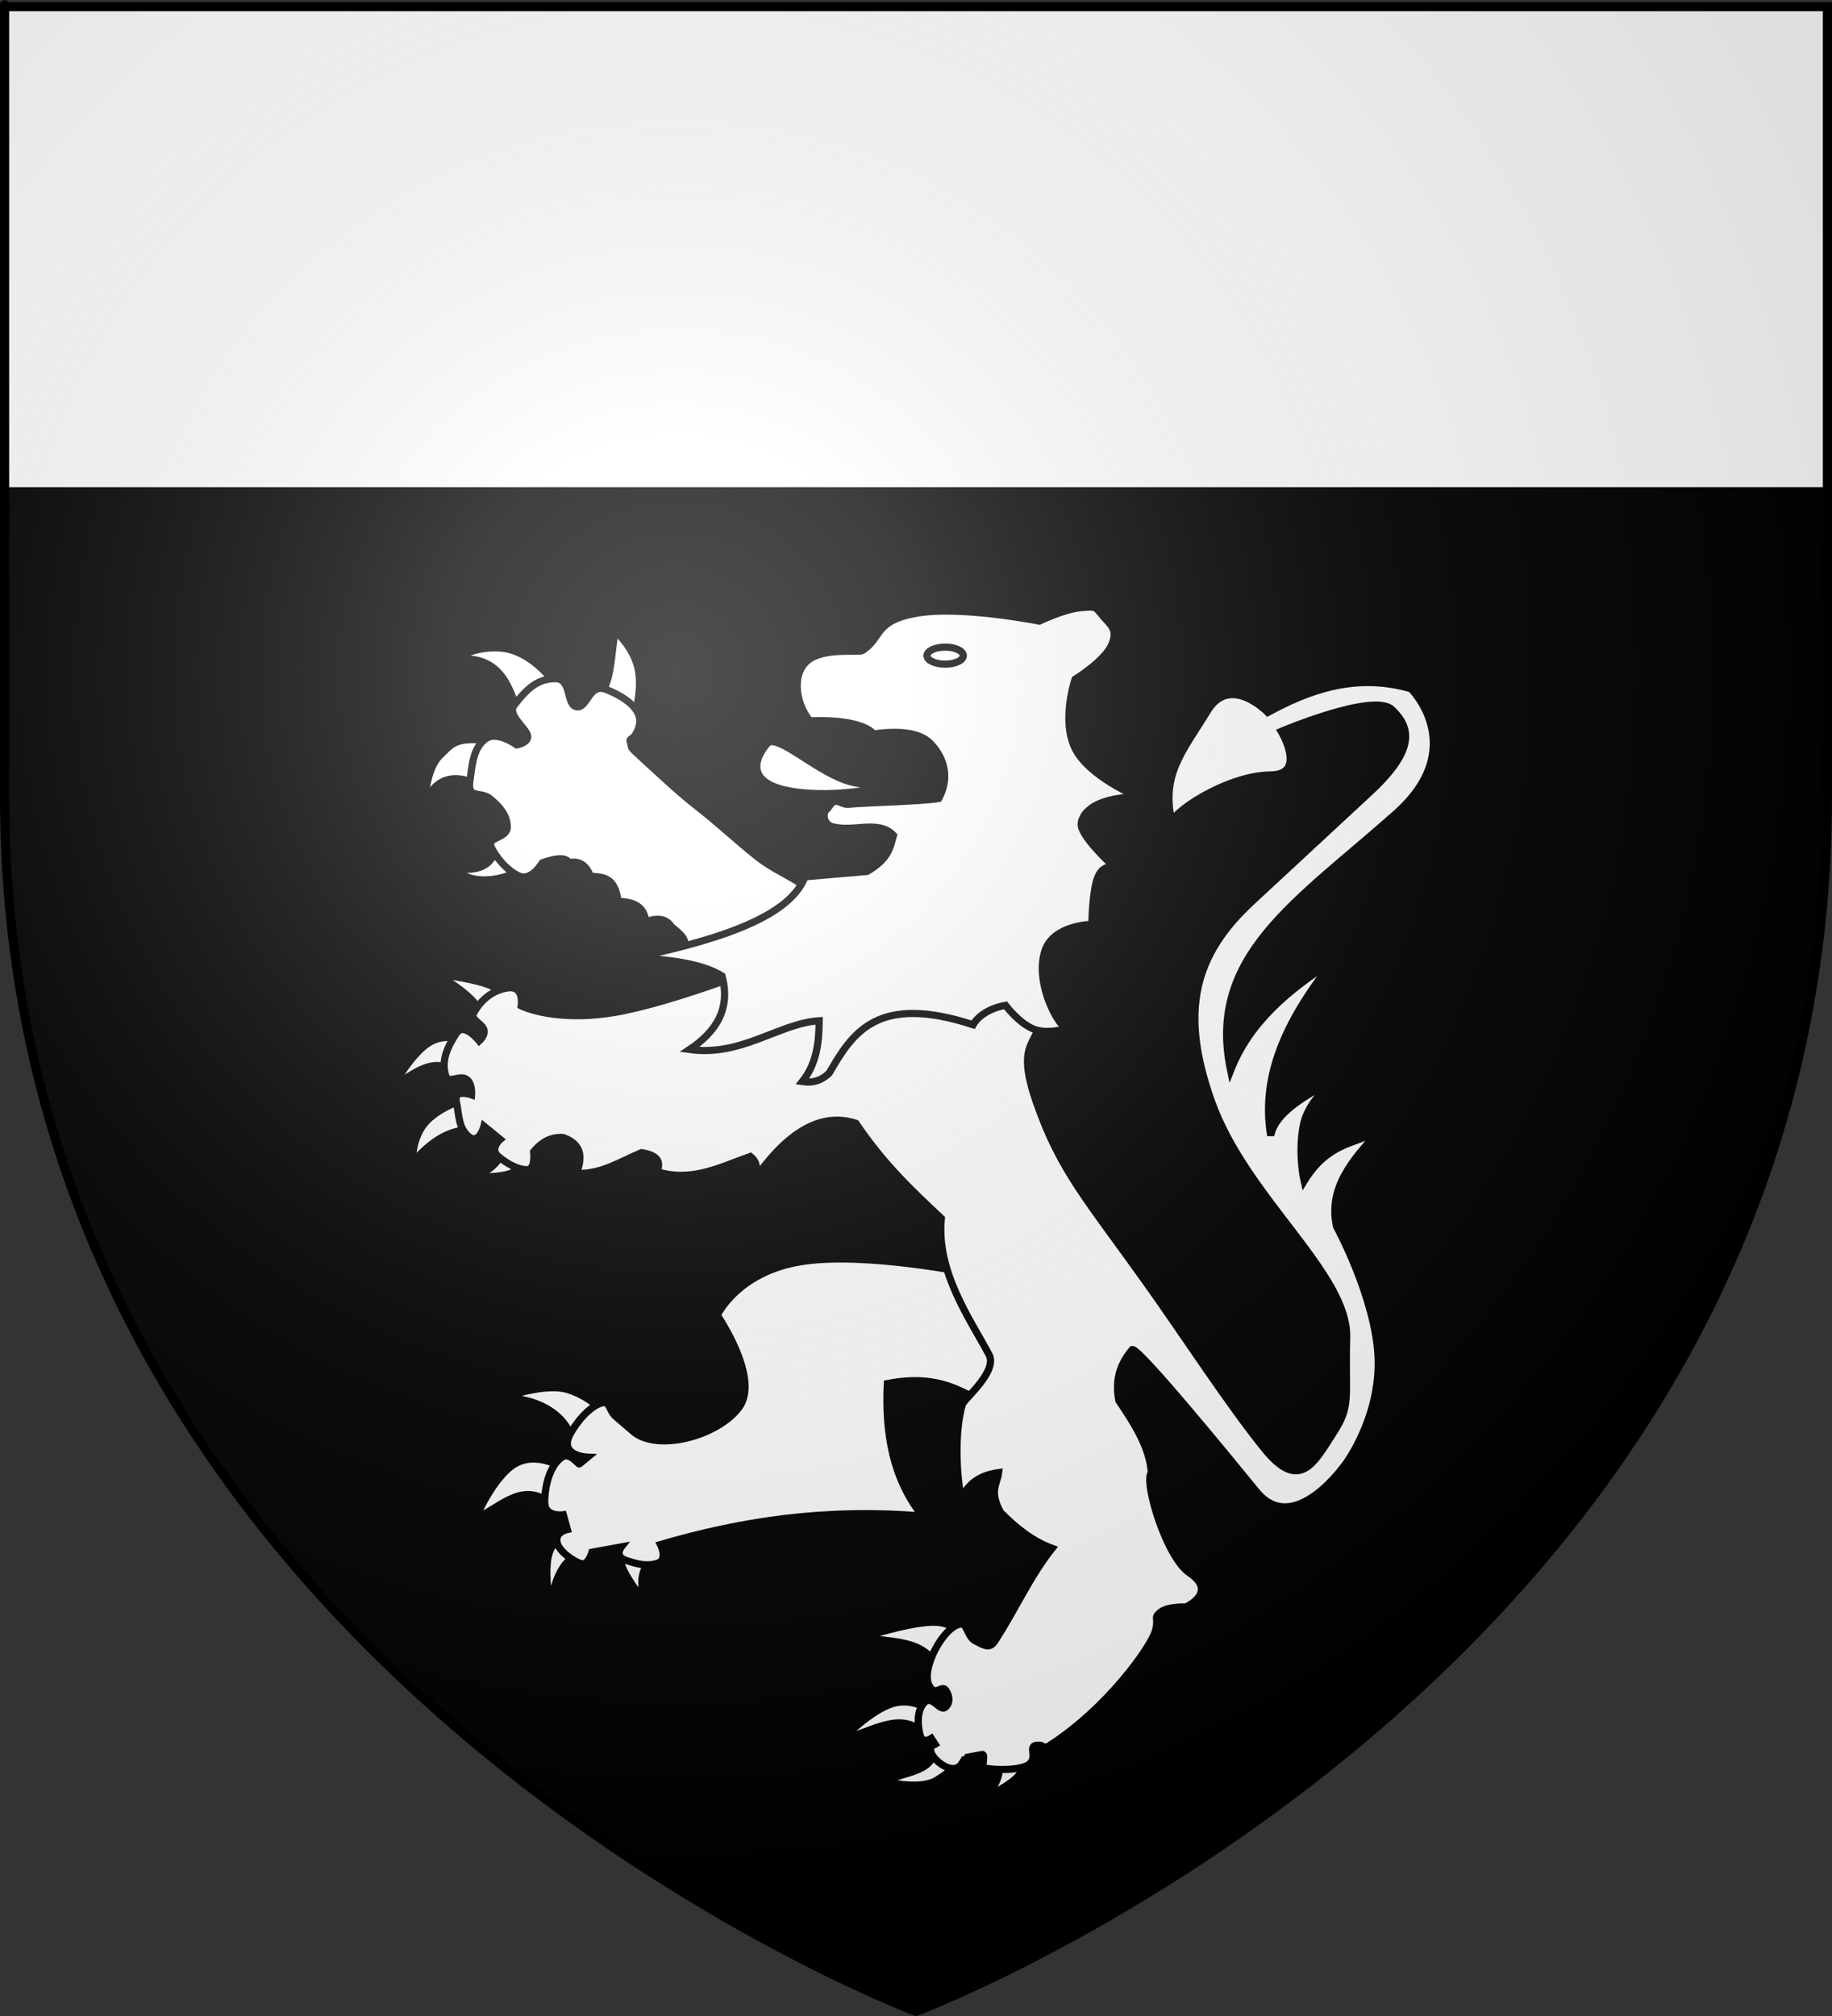 <?xml version="1.0" encoding="UTF-8" standalone="no"?>
<svg
   xmlns:dc="http://purl.org/dc/elements/1.1/"
   xmlns:cc="http://web.resource.org/cc/"
   xmlns:rdf="http://www.w3.org/1999/02/22-rdf-syntax-ns#"
   xmlns:svg="http://www.w3.org/2000/svg"
   xmlns="http://www.w3.org/2000/svg"
   xmlns:xlink="http://www.w3.org/1999/xlink"
   xmlns:sodipodi="http://sodipodi.sourceforge.net/DTD/sodipodi-0.dtd"
   xmlns:inkscape="http://www.inkscape.org/namespaces/inkscape"
   height="660"
   width="600"
   version="1.0"
   id="svg2"
   sodipodi:version="0.32"
   inkscape:version="0.44"
   sodipodi:docname="Copie (3) de Copie de Blason_Vide_3D.svg"
   sodipodi:docbase="C:\Documents and Settings\Nicolas\Mes documents\Mes images\Antoine\Héraldique"
   inkscape:export-filename="/Users/olivier/Desktop/Blason Rouge/Blason_Vide_3D.png"
   inkscape:export-xdpi="144"
   inkscape:export-ydpi="144">
  <rect width="100%" height="100%" fill="#333333" stroke="none"/>
  <sodipodi:namedview
     inkscape:window-height="796"
     inkscape:window-width="1012"
     inkscape:pageshadow="2"
     inkscape:pageopacity="0.0"
     guidetolerance="10.0"
     gridtolerance="10.0"
     objecttolerance="10.0"
     borderopacity="1.0"
     bordercolor="#666666"
     pagecolor="#ffffff"
     id="base"
     showgrid="false"
     height="660px"
     inkscape:zoom="0.44547727"
     inkscape:cx="396.46229"
     inkscape:cy="478.04383"
     inkscape:window-x="257"
     inkscape:window-y="22"
     inkscape:current-layer="layer3" />
  <desc
     id="desc4">Flag of Canton of Valais (Wallis)</desc>
  <defs
     id="defs6">
    <linearGradient
       id="linearGradient2893">
      <stop
         style="stop-color:white;stop-opacity:0.314;"
         offset="0"
         id="stop2895" />
      <stop
         id="stop2897"
         offset="0.19"
         style="stop-color:white;stop-opacity:0.251;" />
      <stop
         style="stop-color:#6b6b6b;stop-opacity:0.125;"
         offset="0.6"
         id="stop2901" />
      <stop
         style="stop-color:black;stop-opacity:0.125;"
         offset="1"
         id="stop2899" />
    </linearGradient>
    <linearGradient
       id="linearGradient2885">
      <stop
         id="stop2887"
         offset="0"
         style="stop-color:white;stop-opacity:1;" />
      <stop
         style="stop-color:white;stop-opacity:1;"
         offset="0.229"
         id="stop2891" />
      <stop
         id="stop2889"
         offset="1"
         style="stop-color:black;stop-opacity:1;" />
    </linearGradient>
    <linearGradient
       id="linearGradient2955">
      <stop
         id="stop2867"
         offset="0"
         style="stop-color:#fd0000;stop-opacity:1;" />
      <stop
         style="stop-color:#e77275;stop-opacity:0.659;"
         offset="0.5"
         id="stop2873" />
      <stop
         style="stop-color:black;stop-opacity:0.323;"
         offset="1"
         id="stop2959" />
    </linearGradient>
    <radialGradient
       inkscape:collect="always"
       xlink:href="#linearGradient2955"
       id="radialGradient2961"
       cx="225.524"
       cy="218.901"
       fx="225.524"
       fy="218.901"
       r="300"
       gradientTransform="matrix(-4.167939e-4,2.183,-1.884,-3.599562e-4,615.597,-289.121)"
       gradientUnits="userSpaceOnUse" />
    <polygon
       id="star"
       transform="scale(53,53)"
       points="0,-1 0.588,0.809 -0.951,-0.309 0.951,-0.309 -0.588,0.809 0,-1 " />
    <clipPath
       id="clip">
      <path
         d="M 0,-200 L 0,600 L 300,600 L 300,-200 L 0,-200 z "
         id="path10" />
    </clipPath>
    <radialGradient
       inkscape:collect="always"
       xlink:href="#linearGradient2955"
       id="radialGradient1911"
       gradientUnits="userSpaceOnUse"
       gradientTransform="matrix(-4.167939e-4,2.183,-1.884,-3.599562e-4,615.597,-289.121)"
       cx="225.524"
       cy="218.901"
       fx="225.524"
       fy="218.901"
       r="300" />
    <radialGradient
       inkscape:collect="always"
       xlink:href="#linearGradient2955"
       id="radialGradient2865"
       gradientUnits="userSpaceOnUse"
       gradientTransform="matrix(0,1.749,-1.593,-1.049767e-7,551.788,-191.29)"
       cx="225.524"
       cy="218.901"
       fx="225.524"
       fy="218.901"
       r="300" />
    <radialGradient
       inkscape:collect="always"
       xlink:href="#linearGradient2955"
       id="radialGradient2871"
       gradientUnits="userSpaceOnUse"
       gradientTransform="matrix(0,1.386,-1.323,-5.741131e-8,-158.082,-109.541)"
       cx="225.524"
       cy="218.901"
       fx="225.524"
       fy="218.901"
       r="300" />
    <radialGradient
       inkscape:collect="always"
       xlink:href="#linearGradient2893"
       id="radialGradient3163"
       gradientUnits="userSpaceOnUse"
       gradientTransform="matrix(1.353,0,0,1.349,-77.629,-85.747)"
       cx="221.445"
       cy="226.331"
       fx="221.445"
       fy="226.331"
       r="300" />
    <linearGradient
       gradientUnits="userSpaceOnUse"
       xlink:href="#linearGradient1732"
       id="linearGradient2433"
       y2="96.5"
       x2="180"
       y1="92.5"
       x1="171" />
    <linearGradient
       gradientTransform="translate(-1.428571e-5,-5.714286e-5)"
       gradientUnits="userSpaceOnUse"
       xlink:href="#linearGradient1732"
       id="linearGradient1561"
       y2="467.622"
       x2="124.137"
       y1="496.131"
       x1="94.281" />
    <linearGradient
       gradientTransform="translate(-1.428571e-5,-5.714286e-5)"
       gradientUnits="userSpaceOnUse"
       xlink:href="#linearGradient1732"
       id="linearGradient1559"
       y2="185.716"
       x2="296.929"
       y1="176.249"
       x1="270.496" />
    <linearGradient
       gradientTransform="translate(-1.428571e-5,-5.714286e-5)"
       gradientUnits="userSpaceOnUse"
       xlink:href="#linearGradient1732"
       id="linearGradient1557"
       y2="101.814"
       x2="193.021"
       y1="75.234"
       x1="179.583" />
    <linearGradient
       gradientTransform="translate(-1.428571e-5,-5.714286e-5)"
       gradientUnits="userSpaceOnUse"
       xlink:href="#linearGradient1732"
       id="linearGradient1555"
       y2="90.412"
       x2="137.605"
       y1="75.234"
       x1="112.239" />
    <linearGradient
       gradientTransform="translate(-1.428571e-5,-5.714286e-5)"
       gradientUnits="userSpaceOnUse"
       xlink:href="#linearGradient1732"
       id="linearGradient1553"
       y2="137.971"
       x2="124.361"
       y1="139.21"
       x1="87.547" />
    <linearGradient
       gradientTransform="translate(-1.428571e-5,-5.714286e-5)"
       gradientUnits="userSpaceOnUse"
       xlink:href="#linearGradient1732"
       id="linearGradient1551"
       y2="137.971"
       x2="157.2"
       y1="115.64"
       x1="124.585" />
    <linearGradient
       gradientTransform="translate(-1.428571e-5,-5.714286e-5)"
       gradientUnits="userSpaceOnUse"
       xlink:href="#linearGradient1732"
       id="linearGradient1549"
       y2="213.55"
       x2="211.83"
       y1="217.778"
       x1="177.338" />
    <linearGradient
       id="linearGradient1732">
      <stop
         id="stop1734"
         offset="0"
         style="stop-color:#ffffff;stop-opacity:1" />
      <stop
         id="stop1736"
         offset="1"
         style="stop-color:#ffffff;stop-opacity:1" />
    </linearGradient>
    <linearGradient
       gradientTransform="translate(75.923,47.102)"
       gradientUnits="userSpaceOnUse"
       xlink:href="#linearGradient1732"
       id="linearGradient1397"
       y2="48.303"
       x2="243.124"
       y1="51.421"
       x1="241.143" />
    <linearGradient
       gradientTransform="translate(-1.428571e-5,-5.714286e-5)"
       gradientUnits="userSpaceOnUse"
       xlink:href="#linearGradient1732"
       id="linearGradient1682"
       y2="546.905"
       x2="341.27"
       y1="571.111"
       x1="337.302" />
    <linearGradient
       gradientTransform="translate(-1.428571e-5,-5.714286e-5)"
       gradientUnits="userSpaceOnUse"
       xlink:href="#linearGradient1732"
       id="linearGradient1674"
       y2="547.595"
       x2="319.151"
       y1="566.746"
       x1="300" />
    <linearGradient
       gradientTransform="translate(-1.428571e-5,-5.714286e-5)"
       gradientUnits="userSpaceOnUse"
       xlink:href="#linearGradient1732"
       id="linearGradient1666"
       y2="534.603"
       x2="312.302"
       y1="534.206"
       x1="266.27" />
    <linearGradient
       gradientTransform="translate(-1.428571e-5,-5.714286e-5)"
       gradientUnits="userSpaceOnUse"
       xlink:href="#linearGradient1732"
       id="linearGradient1658"
       y2="513.175"
       x2="321.825"
       y1="493.73"
       x1="292.857" />
    <linearGradient
       gradientTransform="translate(-1.428571e-5,-5.714286e-5)"
       gradientUnits="userSpaceOnUse"
       xlink:href="#linearGradient1732"
       id="linearGradient1650"
       y2="458.413"
       x2="186.508"
       y1="491.746"
       x1="186.508" />
    <linearGradient
       gradientTransform="translate(-1.428571e-5,-5.714286e-5)"
       gradientUnits="userSpaceOnUse"
       xlink:href="#linearGradient1732"
       id="linearGradient1642"
       y2="454.048"
       x2="163.889"
       y1="488.968"
       x1="143.651" />
    <linearGradient
       gradientTransform="translate(-1.428571e-5,-5.714286e-5)"
       gradientUnits="userSpaceOnUse"
       xlink:href="#linearGradient1732"
       id="linearGradient1582"
       y2="242.341"
       x2="130.357"
       y1="225.278"
       x1="107.143" />
    <linearGradient
       gradientTransform="translate(-1.428571e-5,-5.714286e-5)"
       gradientUnits="userSpaceOnUse"
       xlink:href="#linearGradient1732"
       id="linearGradient1622"
       y2="415.357"
       x2="166.667"
       y1="395.317"
       x1="131.151" />
    <linearGradient
       gradientTransform="translate(-1.428571e-5,-5.714286e-5)"
       gradientUnits="userSpaceOnUse"
       xlink:href="#linearGradient1732"
       id="linearGradient1614"
       y2="294.722"
       x2="136.325"
       y1="312.778"
       x1="118.452" />
    <linearGradient
       gradientTransform="translate(-1.428571e-5,-5.714286e-5)"
       gradientUnits="userSpaceOnUse"
       xlink:href="#linearGradient1732"
       id="linearGradient1606"
       y2="280.635"
       x2="118.056"
       y1="297.103"
       x1="88.492" />
    <linearGradient
       gradientTransform="translate(-1.428571e-5,-5.714286e-5)"
       gradientUnits="userSpaceOnUse"
       xlink:href="#linearGradient1732"
       id="linearGradient1598"
       y2="257.619"
       x2="115.675"
       y1="260.595"
       x1="84.127" />
    <linearGradient
       gradientTransform="translate(-1.428571e-5,-5.714286e-5)"
       gradientUnits="userSpaceOnUse"
       xlink:href="#linearGradient1732"
       id="linearGradient1590"
       y2="258.413"
       x2="113.69"
       y1="264.167"
       x1="82.143" />
    <linearGradient
       gradientTransform="translate(-1.428571e-5,-5.714286e-5)"
       gradientUnits="userSpaceOnUse"
       xlink:href="#linearGradient1732"
       id="linearGradient1800"
       y2="166.385"
       x2="139.396"
       y1="191.963"
       x1="107.75" />
  </defs>
  <g
     inkscape:groupmode="layer"
     id="layer3"
     inkscape:label="Fond écu"
     style="display:inline">
    <path
       id="path2855"
       style="fill:black;fill-opacity:1;fill-rule:evenodd;stroke:none;stroke-width:1px;stroke-linecap:butt;stroke-linejoin:miter;stroke-opacity:1"
       d="M 300,658.5 C 300,658.5 598.5,546.18 598.5,260.728 C 598.5,-24.723 598.5,2.176 598.5,2.176 L 1.5,2.176 L 1.5,260.728 C 1.5,546.18 300,658.5 300,658.5 z "
       sodipodi:nodetypes="cccccc" />
    <path
       style="fill:white;fill-rule:evenodd;stroke:black;stroke-width:1px;stroke-linecap:butt;stroke-linejoin:miter;stroke-opacity:1"
       d="M 1.587,1.27 L 1.587,160 L 598.413,160 L 598.413,1.27 L 1.587,1.27 z "
       id="path1897" />
    <g
       id="g1977"
       transform="matrix(0.788,0,0,0.781,123.591,180.707)">
      <path
         id="path1738"
         style="fill:url(#linearGradient1800);fill-opacity:1;fill-rule:evenodd;stroke:black;stroke-width:3;stroke-linecap:butt;stroke-linejoin:miter;stroke-miterlimit:4;stroke-dasharray:none;stroke-opacity:1;display:inline"
         d="M 62.972,131.111 C 52.979,138.645 38.022,139.946 32.107,132.514 C 32.107,132.514 42.154,134.866 46.698,129.428 C 52.864,122.047 53.088,118.56 53.993,120.168 L 62.972,131.111 z " />
      <path
         id="path1748"
         style="fill:url(#linearGradient1553);fill-opacity:1;fill-rule:evenodd;stroke:black;stroke-width:3;stroke-linecap:butt;stroke-linejoin:miter;stroke-miterlimit:4;stroke-dasharray:none;stroke-opacity:1;display:inline"
         d="M 43.892,99.404 C 35.141,92.569 24.588,93.35 20.322,104.455 C 19.191,104.031 20.799,90.546 25.653,85.655 C 30.644,80.624 31.966,78.85 39.402,78.64 C 46.838,78.429 56.238,82.849 56.238,82.849 L 43.892,99.404 z " />
      <path
         id="path1750"
         style="fill:url(#linearGradient1555);fill-opacity:1;fill-rule:evenodd;stroke:black;stroke-width:3;stroke-linecap:butt;stroke-linejoin:miter;stroke-miterlimit:4;stroke-dasharray:none;stroke-opacity:1;display:inline"
         d="M 59.044,68.538 C 54.455,55.983 51.287,42.838 31.545,44.968 C 31.545,44.968 41.399,38.749 52.871,40.478 C 67.047,42.615 77.473,59.831 76.722,60.12 L 59.044,68.538 z " />
      <path
         id="path1752"
         style="fill:url(#linearGradient1557);fill-opacity:1;fill-rule:evenodd;stroke:black;stroke-width:3;stroke-linecap:butt;stroke-linejoin:miter;stroke-miterlimit:4;stroke-dasharray:none;stroke-opacity:1;display:inline"
         d="M 91.593,60.962 C 97.573,55.25 96.936,42.921 98.889,33.183 C 98.889,33.183 106.535,39.847 108.429,49.177 C 110.323,58.507 106.465,70.502 106.465,70.502 L 91.593,60.962 z " />
      <path
         id="path1727"
         style="fill:url(#linearGradient1551);fill-opacity:1;fill-rule:evenodd;stroke:black;stroke-width:3;stroke-linecap:butt;stroke-linejoin:miter;stroke-miterlimit:4;stroke-dasharray:none;stroke-opacity:1;display:inline"
         d="M 136.209,171.798 L 126.388,166.958 C 129.949,163.164 125.884,160.134 122.179,157.067 C 119.979,153.422 115.952,153.387 111.516,154.962 C 110.876,148.001 105.827,146.71 100.011,146.404 C 98.716,135.787 93.411,136.395 88.507,135.882 C 86.531,130.46 82.952,129.436 79.668,130.27 C 78.586,128.31 75.633,127.754 68.584,130.27 C 68.584,130.27 64.095,137.986 59.044,135.882 C 53.993,133.777 49.083,127.744 47.259,123.535 C 45.435,119.326 54.134,120.168 53.993,115.117 C 53.853,110.067 50.486,106.419 46.698,103.332 C 42.91,100.246 37.438,103.613 38.42,96.317 C 39.402,89.022 39.858,82.358 44.734,78.499 C 49.609,74.641 57.922,80.884 57.922,80.884 C 57.922,80.884 63.358,79.902 62.359,76.71 C 61.359,73.519 53.923,68.117 56.799,64.329 C 62.552,56.753 66.901,53.175 73.916,53.105 C 80.931,53.035 78.335,63.978 82.755,64.89 C 87.174,65.802 87.981,54.859 94.961,57.595 C 101.94,60.331 111.038,65.8 108.71,73.308 C 106.732,79.687 104.391,77.471 105.16,79.746 C 106.234,82.925 103.245,80.115 114.602,90.565 C 119.428,95.005 126.085,101.32 133.702,107.299 C 141.32,113.279 150.061,121.472 157.582,127.494 C 165.104,133.516 172.247,135.964 177.229,139.992 C 182.211,144.021 185.313,146.544 185.313,146.544 L 136.209,171.798 z " />
      <path
         id="path1572"
         style="fill:url(#linearGradient1622);fill-opacity:1;fill-rule:evenodd;stroke:black;stroke-width:3;stroke-linecap:butt;stroke-linejoin:miter;stroke-miterlimit:4;stroke-dasharray:none;stroke-opacity:1;display:inline"
         d="M 81.219,377.779 C 82.306,362.979 67.155,354.488 52.449,354.565 C 52.449,354.565 70.009,347.769 80.029,351.39 C 90.049,355.011 93.719,360.715 93.719,360.715 L 81.219,377.779 z " />
      <path
         id="path1574"
         style="fill:url(#linearGradient1582);fill-opacity:1;fill-rule:evenodd;stroke:black;stroke-width:3;stroke-linecap:butt;stroke-linejoin:miter;stroke-miterlimit:4;stroke-dasharray:none;stroke-opacity:1;display:inline"
         d="M 73.68,400.001 C 60.63,388.592 52.027,400.106 40.743,405.16 C 40.743,405.16 48.084,387.749 57.013,382.342 C 65.942,376.936 76.457,383.533 76.457,383.533 L 73.68,400.001 z " />
      <path
         id="path1624"
         style="fill:url(#linearGradient1642);fill-opacity:1;fill-rule:evenodd;stroke:black;stroke-width:3;stroke-linecap:butt;stroke-linejoin:miter;stroke-miterlimit:4;stroke-dasharray:none;stroke-opacity:1;display:inline"
         d="M 83.6,420.041 C 78.328,422.496 73.814,427.984 71.696,443.057 C 71.696,443.057 69.513,429.069 70.902,421.628 C 72.291,414.188 77.251,413.295 77.251,413.295 L 83.6,420.041 z " />
      <path
         id="path1626"
         style="fill:url(#linearGradient1650);fill-opacity:1;fill-rule:evenodd;stroke:black;stroke-width:3;stroke-linecap:butt;stroke-linejoin:miter;stroke-miterlimit:4;stroke-dasharray:none;stroke-opacity:1;display:inline"
         d="M 113.759,422.422 C 109.27,426.998 108.859,433.322 111.775,441.073 C 111.775,441.073 103.838,430.854 101.854,425.596 C 99.87,420.338 103.838,420.041 103.838,420.041 L 113.759,422.422 z " />
      <path
         id="path1760"
         style="fill:url(#linearGradient1561);fill-opacity:1;fill-rule:evenodd;stroke:black;stroke-width:3;stroke-linecap:butt;stroke-linejoin:miter;stroke-miterlimit:4;stroke-dasharray:none;stroke-opacity:1;display:inline"
         d="M 247.325,302.557 C 247.325,302.557 202.57,293.157 176.053,297.506 C 149.537,301.855 141.259,319.954 141.259,319.954 C 141.259,319.954 159.358,346.47 150.238,358.676 C 141.119,370.882 116.14,377.151 106.465,368.778 L 99.17,362.464 C 95.61,359.384 97.065,354.608 91.453,357.414 C 85.841,360.22 80.667,368.137 79.528,371.023 C 76.359,379.046 87.384,379.441 87.384,379.441 L 84.017,382.247 C 83.698,382.964 80.126,377.113 76.722,379.441 C 71.314,383.138 69.426,392.629 69.566,398.661 C 69.707,404.694 77.283,403.572 77.283,403.572 L 78.967,409.745 C 78.967,409.745 74.056,410.727 74.617,414.796 C 75.178,418.865 81.527,423.074 84.578,424.056 C 87.63,425.038 89.208,419.285 89.208,419.285 L 101.414,417.041 C 101.414,417.041 98.328,420.969 103.238,422.653 C 108.149,424.336 111.972,425.318 116.426,423.915 C 120.881,422.512 117.689,416.059 117.689,416.059 C 150.146,406.492 185.164,400.661 226.561,404.133 C 214.131,388.346 210.977,369.209 211.97,348.575 C 237.544,343.577 246.21,355.489 261.355,360.921 C 265.738,339.453 255.97,321.13 247.325,302.557 z " />
      <path
         id="path1564"
         style="fill:url(#linearGradient1590);fill-opacity:1;fill-rule:evenodd;stroke:black;stroke-width:3;stroke-linecap:butt;stroke-linejoin:miter;stroke-miterlimit:4;stroke-dasharray:none;stroke-opacity:1;display:inline"
         d="M 43.719,194.446 C 41.271,188.015 33.763,182.363 24.473,176.985 C 24.473,176.985 37.321,178.374 44.91,180.954 C 52.499,183.533 54.83,187.303 54.83,187.303 L 43.719,194.446 z " />
      <path
         id="path1566"
         style="fill:url(#linearGradient1598);fill-opacity:1;fill-rule:evenodd;stroke:black;stroke-width:3;stroke-linecap:butt;stroke-linejoin:miter;stroke-miterlimit:4;stroke-dasharray:none;stroke-opacity:1;display:inline"
         d="M 33.005,218.057 C 22.787,210.983 15.098,219.079 6.815,223.612 C 6.815,223.612 13.967,210.466 21.309,205.803 C 28.65,201.141 36.18,204.962 36.18,204.962 L 33.005,218.057 z " />
      <path
         id="path1568"
         style="fill:url(#linearGradient1606);fill-opacity:1;fill-rule:evenodd;stroke:black;stroke-width:3;stroke-linecap:butt;stroke-linejoin:miter;stroke-miterlimit:4;stroke-dasharray:none;stroke-opacity:1;display:inline"
         d="M 39.949,242.065 C 32.747,242.134 25.081,243.876 14.553,255.954 C 14.553,255.954 14.205,246.281 19.513,239.684 C 24.821,233.087 35.783,229.565 35.783,229.565 L 39.949,242.065 z " />
      <path
         id="path1570"
         style="fill:url(#linearGradient1614);fill-opacity:1;fill-rule:evenodd;stroke:black;stroke-width:3;stroke-linecap:butt;stroke-linejoin:miter;stroke-miterlimit:4;stroke-dasharray:none;stroke-opacity:1;display:inline"
         d="M 51.455,251.613 C 50.893,255.515 46.545,259.557 40.086,261.986 C 40.086,261.986 51.556,262.408 56.219,260.12 C 60.883,257.832 59.791,254.168 59.791,254.168 L 51.455,251.613 z " />
      <path
         id="path1634"
         style="fill:url(#linearGradient1682);fill-opacity:1;fill-rule:evenodd;stroke:black;stroke-width:3;stroke-linecap:butt;stroke-linejoin:miter;stroke-miterlimit:4;stroke-dasharray:none;stroke-opacity:1;display:inline"
         d="M 255.426,506.152 C 258.926,508.397 260.427,512.043 253.442,521.628 C 253.442,521.628 263.263,516.965 266.537,512.898 C 269.811,508.831 266.537,505.358 266.537,505.358 L 255.426,506.152 z " />
      <path
         id="path1632"
         style="fill:url(#linearGradient1674);fill-opacity:1;fill-rule:evenodd;stroke:black;stroke-width:3;stroke-linecap:butt;stroke-linejoin:miter;stroke-miterlimit:4;stroke-dasharray:none;stroke-opacity:1;display:inline"
         d="M 231.616,500.993 C 231.174,511.288 221.466,510.799 210.584,515.279 C 210.584,515.279 225.366,519.247 232.41,514.882 C 239.453,510.517 242.727,506.549 242.727,506.549 L 231.616,500.993 z " />
      <path
         id="path1630"
         style="fill:url(#linearGradient1666);fill-opacity:1;fill-rule:evenodd;stroke:black;stroke-width:3;stroke-linecap:butt;stroke-linejoin:miter;stroke-miterlimit:4;stroke-dasharray:none;stroke-opacity:1;display:inline"
         d="M 227.648,495.835 C 217.915,484.862 205.168,494.99 193.521,497.422 C 193.521,497.422 204.93,485.517 214.156,482.739 C 223.382,479.961 230.426,486.311 230.426,486.311 L 227.648,495.835 z " />
      <path
         id="path1628"
         style="fill:url(#linearGradient1658);fill-opacity:1;fill-rule:evenodd;stroke:black;stroke-width:3;stroke-linecap:butt;stroke-linejoin:miter;stroke-miterlimit:4;stroke-dasharray:none;stroke-opacity:1;display:inline"
         d="M 234.394,472.422 C 230.465,455.073 214.717,457.421 201.854,454.961 C 201.854,454.961 220.902,448.711 230.823,448.612 C 240.743,448.513 241.537,454.565 241.537,454.565 L 234.394,472.422 z " />
      <path
         id="path1756"
         style="fill:url(#linearGradient1549);fill-opacity:1;fill-rule:evenodd;stroke:black;stroke-width:3;stroke-linecap:butt;stroke-linejoin:miter;stroke-miterlimit:4;stroke-dasharray:none;stroke-opacity:1;display:inline"
         d="M 171.696,169.247 C 171.696,169.247 130.227,186.509 102.648,192.263 C 75.069,198.017 59.791,190.279 59.791,190.279 C 59.791,190.279 61.18,181.747 54.235,182.739 C 47.291,183.731 42.529,188.493 39.949,193.454 C 38.66,195.934 43.025,197.422 44.141,199.877 C 45.257,202.333 42.33,204.962 42.33,204.962 C 42.33,204.962 35.981,196.827 32.807,201.787 C 29.632,206.747 26.259,212.898 28.442,219.644 C 29.533,223.017 33.6,219.346 36.601,220.785 C 39.602,222.223 39.156,227.581 39.156,227.581 C 39.156,227.581 31.616,224.902 32.807,230.358 C 33.997,235.815 33.6,241.469 37.965,245.041 C 42.33,248.612 44.315,240.676 44.315,240.676 L 51.061,246.231 C 51.061,246.231 46.497,250.2 50.267,253.374 C 54.037,256.549 58.402,258.93 62.172,258.93 C 65.942,258.93 64.949,251.39 64.949,251.39 C 68.129,247.564 71.962,245.046 77.251,245.438 C 85.55,248.53 84.967,254.287 82.807,260.517 C 93.395,260.794 101.15,255.405 109.791,251.787 C 116.315,252.78 118.078,255.557 116.14,259.723 C 130.599,264.34 142.58,257.802 155.029,253.374 C 157.694,255.545 158.632,258.752 156.021,264.089 C 170.307,242.924 184.592,234.723 198.878,239.485 C 210.237,256.4 221.477,267.124 234.394,279.366 C 232.184,301.942 246.61,321.899 254.235,336.509 C 257.916,343.562 243.765,355.103 243.124,357.342 C 238.785,372.503 241.924,396.586 242.988,396.231 C 246.362,389.396 251.849,386.788 258.203,385.914 C 257.601,390.819 254.145,393.584 258.997,402.581 C 265.484,409.248 272.447,414.722 280.426,417.66 C 271.079,429.565 264.959,443.63 256.616,456.549 C 254.433,459.93 252.251,458.335 248.68,456.549 C 245.108,454.763 245.278,448.969 242.33,449.406 C 235.186,450.464 225.762,468.374 229.312,475.132 C 231.936,480.128 234.498,474.741 236.166,477.039 C 237.833,479.338 238.21,482.505 235.981,484.327 C 233.753,486.148 230.426,478.791 227.251,482.362 C 224.076,485.934 224.536,491.744 225.528,495.806 C 226.52,499.869 230.237,497.35 230.237,497.35 L 231.825,499.806 C 230.348,500.753 229.389,500.337 230.009,502.835 C 230.949,506.625 239.174,513.03 242.599,508.276 C 243.917,506.446 244.321,505.386 244.374,505.395 L 251.32,504.066 C 252.946,503.755 250.978,509.37 252.039,509.64 C 256.799,510.85 267.972,510.699 270.946,508.14 C 275.013,504.641 269.069,499.49 275.812,500.248 C 275.812,500.248 277.56,501.499 278.949,500.6 C 304.141,484.296 321.542,458.532 323.283,452.581 C 325.052,446.533 322.291,447.025 325.465,444.446 C 328.64,441.866 335.981,442.263 335.981,442.263 C 335.981,442.263 349.57,436.173 337.569,427.977 C 327.883,421.363 318.486,389.837 321.696,385.914 C 320.945,375.18 314.649,365.454 308.203,355.755 C 306.337,346.133 309.32,339.744 313.759,334.327 C 316.298,333.413 352.889,378.43 365.346,393.85 C 381.188,413.461 402.648,381.946 402.648,381.946 C 402.648,381.946 416.934,362.501 415.942,337.7 C 414.949,312.898 398.68,282.739 398.68,282.739 C 395.127,266.834 405.143,254.805 416.14,243.057 C 405.643,247.962 394.71,248.065 385.188,263.692 C 385.188,263.692 382.608,252.581 384.791,240.676 C 386.973,228.771 399.076,220.835 399.076,220.835 C 384.865,227.946 372.934,235.437 371.299,244.644 C 366.874,217.825 379.449,194.244 397.092,171.628 C 378.719,183.464 362.51,197.031 354.632,217.263 C 344.583,169.341 382.053,146.643 423.283,109.723 C 454.227,82.014 429.632,57.342 429.632,57.342 C 405.991,50.447 386.391,58.391 370.108,67.263 C 370.108,67.263 354.512,50.994 345.108,66.469 C 334.203,84.417 325.481,93.516 330.426,114.089 C 327.876,110.688 352.418,93.61 371.299,93.454 C 386.498,93.328 375.664,75.2 375.664,75.2 C 375.664,75.2 414.156,58.731 421.696,66.073 C 429.235,73.414 431.918,82.495 412.569,100.596 L 363.362,146.628 C 339.631,168.829 333.271,192.422 346.696,230.358 C 360.998,270.778 403.515,302.337 402.846,329.168 C 402.177,355.999 404.794,357.638 397.092,369.644 C 389.391,381.65 383.373,394.049 368.918,376.192 C 354.463,358.334 335.317,328.558 319.91,306.747 C 294.94,271.398 283.948,259.575 274.076,231.152 C 264.205,202.729 276.457,207.739 276.061,191.073 C 275.664,174.406 272.489,164.485 272.489,164.485 L 171.696,169.247 z " />
      <path
         id="path1401"
         style="fill:url(#linearGradient2433);fill-opacity:1;fill-rule:evenodd;stroke:black;stroke-width:3;stroke-linecap:butt;stroke-linejoin:miter;stroke-miterlimit:4;stroke-dasharray:none;stroke-opacity:1;display:inline"
         d="M 239.469,93.231 C 219.56,96.071 200.538,102.609 178.859,101.087 C 149.443,99.023 158.006,84.955 162.024,80.323 C 165.852,75.909 180.951,90.669 194.012,95.475 C 209.165,101.052 224.318,93.985 239.469,93.231 z " />
      <path
         id="path1723"
         style="fill:url(#linearGradient1559);fill-opacity:1;fill-rule:evenodd;stroke:black;stroke-width:3;stroke-linecap:butt;stroke-linejoin:miter;stroke-miterlimit:4;stroke-dasharray:none;stroke-opacity:1;display:inline"
         d="M 229.928,80.323 C 225.147,75.241 215.754,74.983 206.218,76.255 C 204.62,74.075 197.629,69.993 179.701,70.783 C 173.24,62.589 172.155,49.655 179.982,44.687 C 187.142,40.143 200.158,42.245 201.588,41.32 C 209.964,35.902 206.218,28.693 224.597,25.607 C 242.976,22.52 275.104,28.974 275.104,28.974 C 275.104,28.974 285.627,23.923 292.221,23.362 C 298.815,22.801 298.254,22.801 301.481,26.729 C 304.708,30.657 308.005,32.411 305.128,39.075 C 302.252,45.739 289.976,53.386 289.976,53.386 C 289.976,53.386 284.224,70.432 289.976,82.287 C 295.728,94.143 315.791,102.49 315.791,102.49 C 306.714,102.969 299.713,104.634 295.869,108.102 C 293.717,109.786 291.857,113.029 292.782,115.679 C 294.967,121.938 306.812,132.514 306.812,132.514 C 306.812,132.514 301.972,130.27 299.517,136.162 C 297.061,142.055 296.991,156.085 296.991,156.085 C 296.991,156.085 281.417,156.285 277.63,166.747 C 272.386,181.234 285.072,203.095 287.731,199.297 C 287.731,199.297 279.454,202.453 273.14,200.138 C 266.827,197.824 261.075,190.037 261.075,190.037 C 255.013,191.136 249.943,194.095 247.606,198.174 C 207.906,185.131 197.529,201.411 187.839,218.377 C 184.829,221.424 181.12,222.72 176.615,222.025 C 182.616,214.429 183.541,205.565 183.63,196.491 C 166.949,197.544 151.485,211.627 129.755,208.556 C 141.003,200.971 146.912,191.25 143.223,177.691 C 133.98,172.021 120.718,171.175 107.868,169.834 C 147.25,161.453 171.91,151.464 177.737,136.162 L 203.552,133.917 C 212.85,128.353 213.105,123.611 214.495,118.765 C 208.185,112.072 197.8,117.65 188.961,115.117 C 185.235,114.05 184.984,109.226 186.753,107.906 C 187.638,107.246 188.612,104.845 190.131,104.525 C 191.65,104.205 193.714,105.965 195.657,105.772 C 202.9,105.05 225.893,104.615 233.295,103.332 C 237.825,95.037 235.922,86.695 229.928,80.323 z " />
      <path
         id="path1387"
         style="fill:url(#linearGradient1397);fill-opacity:1;fill-rule:evenodd;stroke:black;stroke-width:3;stroke-linecap:butt;stroke-linejoin:miter;stroke-miterlimit:4;stroke-dasharray:none;stroke-opacity:1;display:inline"
         transform="translate(-83.066,-57.023)"
         d="M 326.587,100.476 C 326.59,102.45 323.214,104.05 319.048,104.05 C 314.881,104.05 311.505,102.45 311.508,100.476 C 311.505,98.503 314.881,96.902 319.048,96.902 C 323.214,96.902 326.59,98.503 326.587,100.476 z " />
    </g>
  </g>
  <g
     inkscape:groupmode="layer"
     id="layer4"
     inkscape:label="Meubles"
     sodipodi:insensitive="true" />
  <g
     inkscape:groupmode="layer"
     id="layer2"
     inkscape:label="Reflet final"
     sodipodi:insensitive="true">
    <path
       sodipodi:nodetypes="cccccc"
       d="M 300,658.5 C 300,658.5 598.5,546.18 598.5,260.728 C 598.5,-24.723 598.5,2.176 598.5,2.176 L 1.5,2.176 L 1.5,260.728 C 1.5,546.18 300,658.5 300,658.5 z "
       style="opacity:1;fill:url(#radialGradient3163);fill-opacity:1;fill-rule:evenodd;stroke:none;stroke-width:1px;stroke-linecap:butt;stroke-linejoin:miter;stroke-opacity:1"
       id="path2875"
       inkscape:export-xdpi="144"
       inkscape:export-ydpi="144" />
  </g>
  <g
     inkscape:groupmode="layer"
     id="layer1"
     inkscape:label="Contour final"
     sodipodi:insensitive="true">
    <path
       sodipodi:nodetypes="cccccc"
       d="M 300,658.5 C 300,658.5 1.5,546.18 1.5,260.728 C 1.5,-24.723 1.5,2.176 1.5,2.176 L 598.5,2.176 L 598.5,260.728 C 598.5,546.18 300,658.5 300,658.5 z "
       style="opacity:1;fill:none;fill-opacity:1;fill-rule:evenodd;stroke:#000000;stroke-width:3;stroke-linecap:butt;stroke-linejoin:miter;stroke-miterlimit:4;stroke-dasharray:none;stroke-opacity:1"
       id="path1411"
       inkscape:export-xdpi="144"
       inkscape:export-ydpi="144" />
  </g>
</svg>
